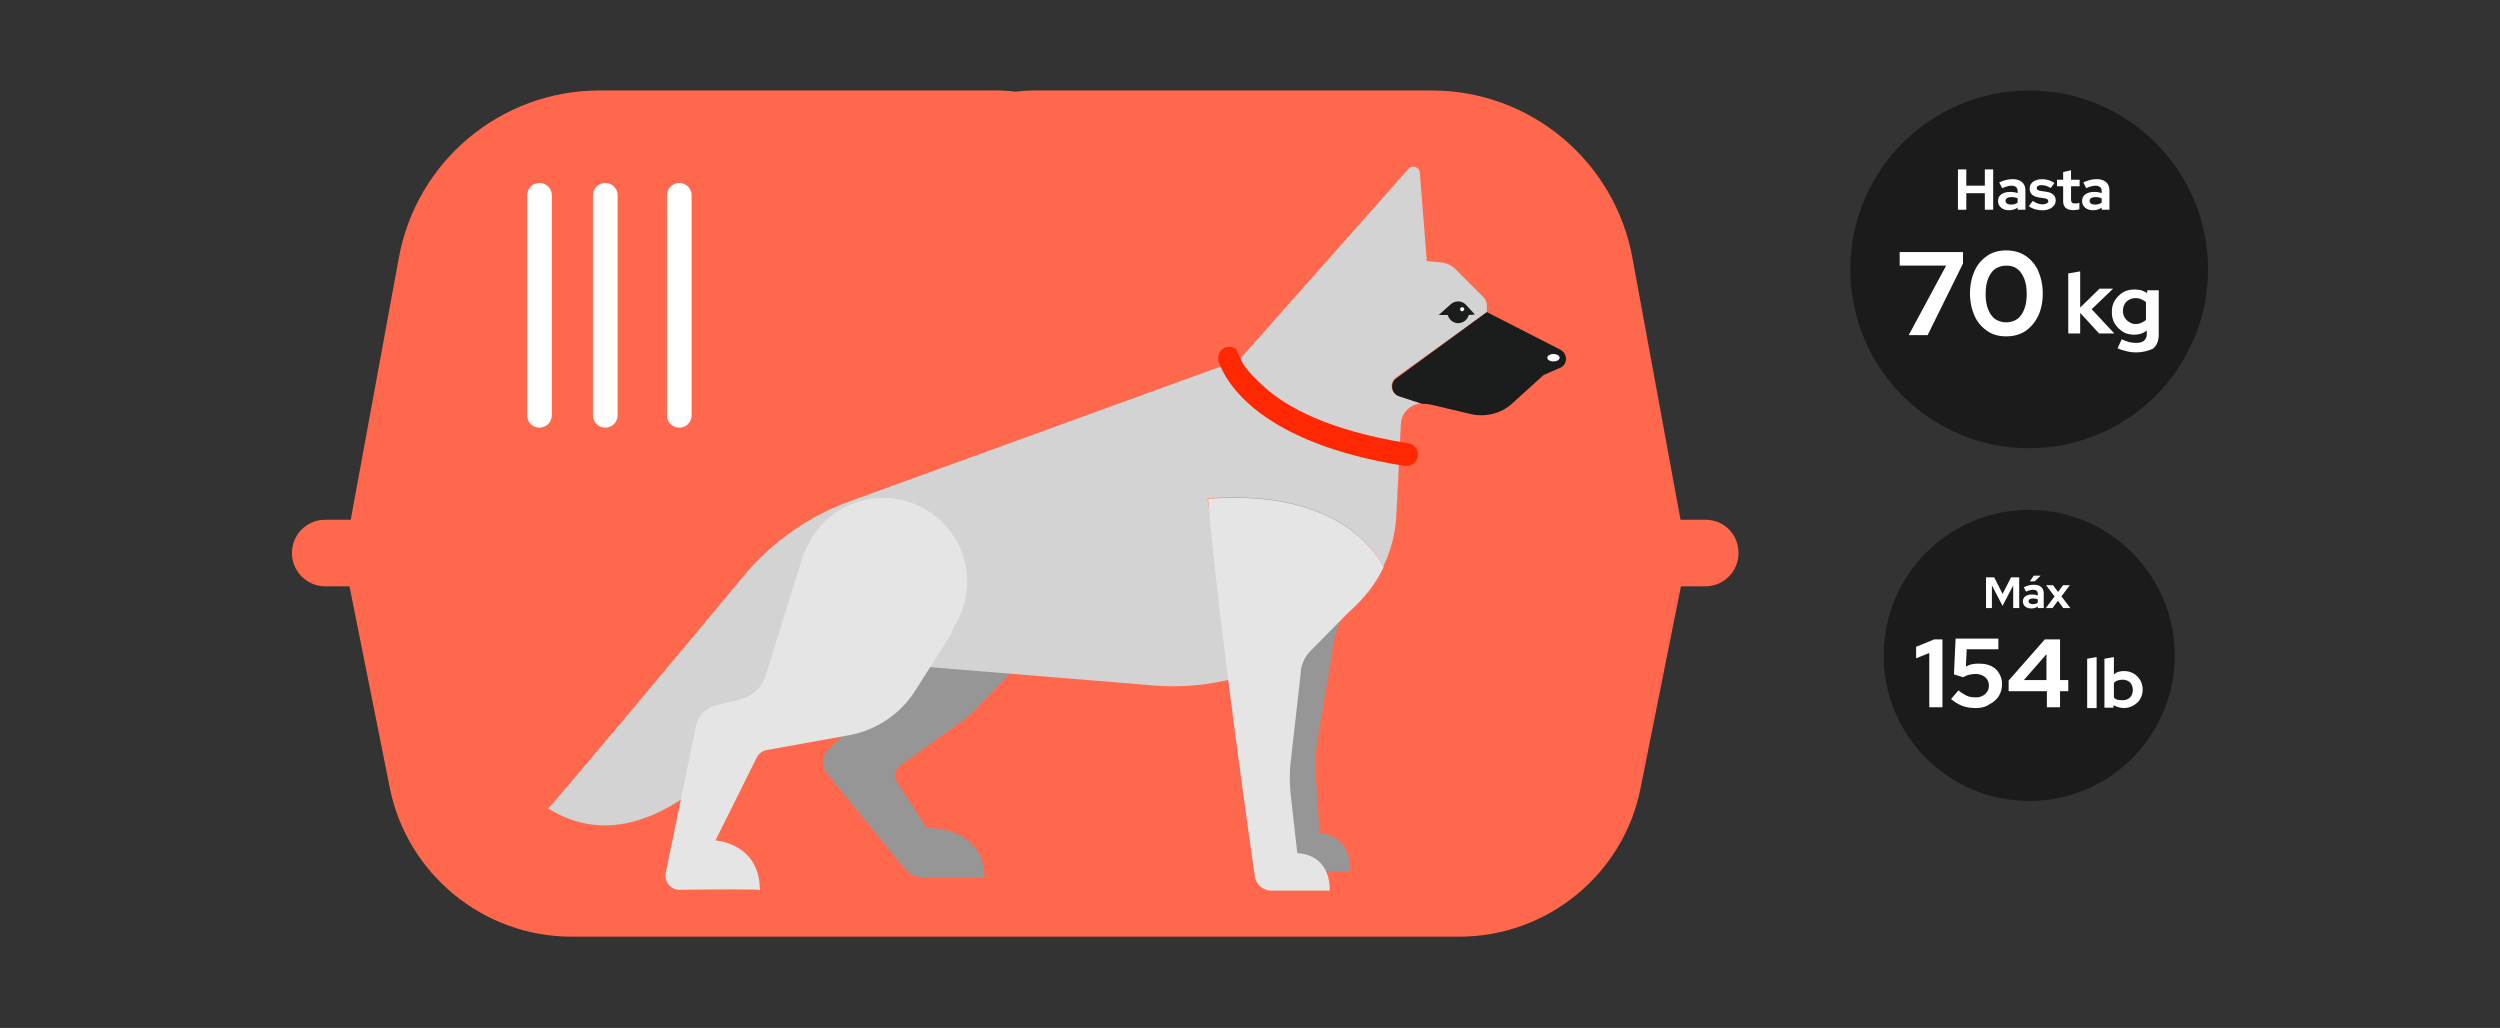 <svg width="608" height="250" viewBox="0 0 608 250" fill="none" xmlns="http://www.w3.org/2000/svg">
<rect x="0" y="0" width="608" height="250" fill="#333333" stroke="none"/>
<path d="M414.9 126.4H408.7L397 62.7C392.7 39.2 372.2 22 348.2 22H251.8C250.2 22 248.6 22.1 247 22.3C245.4 22.1 243.9 22 242.2 22H145.8C121.9 22 101.3 39.1 97 62.7L85.3 126.4H79.1C74.6 126.4 71 130 71 134.5C71 139 74.7 142.6 79.1 142.6H85L94.8 191.6C99 212.6 117.6 227.8 139 227.8H354.9C376.3 227.8 394.9 212.6 399 191.6L408.8 142.6H414.7C419.2 142.6 422.8 139 422.8 134.5C422.8 130 419.4 126.5 414.9 126.4Z" fill="#FF684D"/>
<path d="M324.4 138.6L327 139.5C329.8 137 332.2 131.8 334 128.5C331 122.1 332.7 114.9 303.6 115.5C304.7 147.8 310.3 207.9 310.3 207.9C310.6 209.8 312.2 211.3 314.1 211.4L328.3 212.1C328.8 202.8 320.9 202.6 320.9 202.6L320 188.3C319.8 185.6 320 182.9 320.4 180.2L323.9 159.3C324 157.1 325.3 151.1 326.9 149.6L324.4 138.6Z" fill="#969696"/>
<path d="M261.4 137.3C260.7 127 252.2 118.7 241.8 118.3C232.7 118 224.9 123.5 221.9 131.5L221.8 131.4L214.5 165C213.6 169.2 211.4 173.1 208.2 176L201.6 182.1C199.9 183.7 199.7 186.3 201.2 188.2L219.9 211.1C221.2 212.7 223 213.5 225 213.5H239.4C239.4 200.7 225.4 201.4 225.4 201.4L218.1 190.1C217.3 188.9 217.6 187.2 218.8 186.3L233.7 175.6C235.2 174.5 236.5 173.4 237.8 172L258.1 150.6L257.8 150.5C260.3 146.8 261.8 142.2 261.4 137.3Z" fill="#969696"/>
<path d="M361.6 75.9V74.2C361.6 73.5 361.3 72.9 360.9 72.4L354.1 65.6C353.1 64.5 351.7 63.9 350.2 63.8L347 63.5L345.3 42C345.2 40.6 343.4 40 342.5 41.1L301.4 87.5L206.7 121.9C196.7 125.5 187.8 131.8 181 139.9C164.4 159.9 133.5 196.8 133.3 196.6C164.5 216.2 196.3 159.8 196.3 159.8L280.5 166.7C287.4 167.3 294.3 166.6 300.9 164.8C300.5 164.5 293.5 121.3 293.7 121.2C322.7 119.1 333.1 131.6 336.4 137.8C338.3 133.9 339.4 129.6 339.6 125.2L340.7 103.1C340.8 100.4 343 98.3 345.6 98.1L340.2 96.3C338.2 95.7 337.8 93 339.5 91.8L361.6 75.9Z" fill="#D3D3D3"/>
<path d="M379.4 85L361.6 75.9L339.6 92C337.9 93.2 338.4 95.8 340.3 96.4L345.8 98.2C346.3 98.2 346.8 98.2 347.4 98.3L348.4 98.5L357.7 100.7C361.3 101.5 365.1 100.6 367.8 98.1L375.4 91.2L379.3 89.5C381.3 88.8 381.4 86 379.4 85Z" fill="#1B1C1C"/>
<path d="M358.7 76.5L356.5 74.1C356 73.6 355.4 73.3 354.6 73.3C353.9 73.3 353.2 73.6 352.7 74.1L349.9 76.6H352.1C352.4 77.7 353.4 78.6 354.6 78.6C355.8 78.6 356.9 77.8 357.2 76.6L358.7 76.5Z" fill="#1B1C1C"/>
<path d="M355.6 75.7C355.876 75.7 356.1 75.476 356.1 75.2C356.1 74.924 355.876 74.7 355.6 74.7C355.324 74.7 355.1 74.924 355.1 75.2C355.1 75.476 355.324 75.7 355.6 75.7Z" fill="white"/>
<path d="M235.2 140.1C234.5 129.8 226 121.5 215.6 121.1C206.5 120.8 198.7 126.3 195.7 134.3L195.6 134.2L186.2 164.3C185.3 167.2 183 169.3 180.1 170.1L173.9 171.6C171.6 172.2 169.8 174.1 169.3 176.4L161.9 212.3C161.5 214.4 163.1 216.4 165.3 216.4C172.2 216.3 185.1 216.2 184.8 216.5C184.8 205 174 204.4 174 204.4L184 184.3C184.5 183.3 185.4 182.6 186.5 182.4L206.5 178.8C213.1 177.6 218.9 173.7 222.5 168.1L231.7 153.6L231.4 153.5C234 149.6 235.5 145 235.2 140.1Z" fill="#E5E5E5"/>
<path d="M377.8 87.9C378.628 87.9 379.3 87.497 379.3 87C379.3 86.503 378.628 86.1 377.8 86.1C376.971 86.1 376.3 86.503 376.3 87C376.3 87.497 376.971 87.9 377.8 87.9Z" fill="white"/>
<path d="M342.2 113.3C342 113.3 341.8 113.3 341.6 113.3C306.2 107.7 298.1 92.9 296.4 88C296.1 87.1 296.3 86.1 296.8 85.4C297.7 84.2 299.4 84 300.6 84.9L301.8 87.4C301.8 87.4 302.3 89.6 307.7 94.3C312.7 98.8 322.9 104.7 342.5 107.8C344 108 345.1 109.5 344.8 111C344.6 112.3 343.5 113.3 342.2 113.3Z" fill="#FF2802"/>
<path d="M327.5 149.4L330 147C332.7 144.3 334.9 141.3 336.5 137.9C333.1 131.7 322.7 119.2 293.8 121.3C296.5 153.5 305.2 213.3 305.2 213.3C305.6 215.2 307.2 216.6 309.2 216.6H323.4C323.4 207.3 315.5 207.5 315.5 207.5L313.9 193.3C313.6 190.6 313.6 187.9 313.9 185.2L316.3 164.1C316.3 161.9 317.2 159.8 318.8 158.2L327.5 149.4Z" fill="#E5E5E5"/>
<path d="M131.2 47.5V101" stroke="white" stroke-width="6" stroke-linecap="round" stroke-linejoin="round"/>
<path d="M147.2 47.5V101" stroke="white" stroke-width="6" stroke-linecap="round" stroke-linejoin="round"/>
<path d="M165.2 47.5V101" stroke="white" stroke-width="6" stroke-linecap="round" stroke-linejoin="round"/>
<path d="M493.5 109C517.5 109 537 89.5 537 65.5C537 41.5 517.5 22 493.5 22C469.5 22 450 41.5 450 65.5C450 89.5 469.4 109 493.5 109Z" fill="#1B1B1B"/>
<path d="M493.5 194.8C513.1 194.8 528.9 178.9 528.9 159.4C528.9 139.9 513 124 493.5 124C473.9 124 458.1 139.9 458.1 159.4C458.1 178.9 473.9 194.8 493.5 194.8Z" fill="#1B1B1B"/>
<path d="M469.2 172V158.8L466 160.1V157.3L470.4 155.5H472.4V172H469.2Z" fill="white"/>
<path d="M480.4 172.2C478.1 172.2 476.2 171.5 474.5 170L476.3 167.9C477 168.5 477.7 168.9 478.3 169.2C478.9 169.5 479.7 169.6 480.5 169.6C481.1 169.6 481.7 169.5 482.2 169.2C482.7 169 483 168.6 483.3 168.2C483.6 167.8 483.7 167.3 483.7 166.7C483.7 165.9 483.4 165.2 482.8 164.7C482.2 164.2 481.4 163.9 480.4 163.9C479.9 163.9 479.4 164 478.9 164.1C478.4 164.2 477.9 164.5 477.4 164.7L475.2 164L475.6 155.3H486V157.9H478.3L478.1 162.1C478.7 161.8 479.2 161.6 479.8 161.5C480.3 161.4 480.8 161.4 481.4 161.4C482.5 161.4 483.5 161.6 484.3 162C485.1 162.4 485.8 163 486.2 163.8C486.7 164.6 486.9 165.4 486.9 166.4C486.9 167.5 486.6 168.5 486.1 169.3C485.6 170.1 484.8 170.8 483.8 171.3C482.8 172 481.7 172.2 480.4 172.2Z" fill="white"/>
<path d="M497.8 172V168.1H488.5V165.5L497.3 155.5H501V165.4H503V168.1H501V172H497.8ZM492.2 165.4H497.7V159.1L492.2 165.4Z" fill="white"/>
<path d="M507.6 172.2V160.2L509.9 159.8V172.2H507.6Z" fill="white"/>
<path d="M511.8 172.2V160.2L514.1 159.8V164C514.8 163.4 515.6 163.2 516.6 163.2C517.4 163.2 518.2 163.4 518.9 163.8C519.6 164.2 520.1 164.8 520.5 165.4C520.9 166.1 521.1 166.9 521.1 167.7C521.1 168.5 520.9 169.3 520.5 170C520.1 170.7 519.5 171.2 518.8 171.6C518.1 172 517.3 172.2 516.5 172.2C516.1 172.2 515.6 172.1 515.2 172C514.8 171.9 514.4 171.7 514 171.5V172.1H511.8V172.2ZM516.2 170.3C516.7 170.3 517.1 170.2 517.5 170C517.9 169.8 518.2 169.5 518.4 169.1C518.6 168.7 518.7 168.3 518.7 167.8C518.7 167.3 518.6 166.9 518.4 166.5C518.2 166.1 517.9 165.8 517.5 165.6C517.1 165.4 516.7 165.3 516.2 165.3C515.8 165.3 515.4 165.4 515 165.5C514.6 165.6 514.3 165.9 514.1 166.1V169.6C514.3 169.9 514.7 170.1 515 170.2C515.4 170.2 515.8 170.3 516.2 170.3Z" fill="white"/>
<path d="M464.2 81.5L473.3 64.6H462V61.3H477.4V64.1L468.8 81.5H464.2Z" fill="white"/>
<path d="M487.9 81.8C486.1 81.8 484.6 81.4 483.3 80.5C482 79.6 480.9 78.4 480.2 76.8C479.5 75.2 479.1 73.4 479.1 71.4C479.1 69.3 479.5 67.5 480.2 65.9C480.9 64.3 482 63.1 483.3 62.2C484.6 61.3 486.2 60.9 487.9 60.9C489.7 60.9 491.2 61.3 492.6 62.2C493.9 63.1 495 64.3 495.7 65.9C496.4 67.5 496.8 69.3 496.8 71.4C496.8 73.5 496.4 75.3 495.7 76.8C495 78.3 493.9 79.6 492.6 80.5C491.2 81.4 489.7 81.8 487.9 81.8ZM487.9 78.4C488.9 78.4 489.8 78.1 490.6 77.6C491.4 77 491.9 76.2 492.3 75.2C492.7 74.2 492.9 72.9 492.9 71.5C492.9 70.1 492.7 68.8 492.3 67.8C491.9 66.8 491.3 65.9 490.6 65.4C489.8 64.8 489 64.6 487.9 64.6C486.9 64.6 486 64.9 485.2 65.4C484.4 66 483.9 66.8 483.5 67.8C483.1 68.8 482.9 70.1 482.9 71.5C482.9 72.9 483.1 74.2 483.5 75.2C483.9 76.2 484.5 77.1 485.2 77.6C486 78.1 486.9 78.4 487.9 78.4Z" fill="white"/>
<path d="M503 81.2V66.5L505.9 66V74.8L510.6 70.2H513.9L508.7 75.2L514.2 81.1H510.5L505.9 76.1V81.1H503V81.2Z" fill="white"/>
<path d="M519.5 85.7C518.7 85.7 517.8 85.6 517.1 85.4C516.3 85.2 515.6 85 515 84.7L516 82.5C516.6 82.8 517.2 83 517.8 83.2C518.4 83.3 518.9 83.4 519.5 83.4C520.4 83.4 521 83.2 521.4 82.9C521.8 82.5 522.1 82 522.1 81.3V80.4C521.2 81.1 520.2 81.4 519.1 81.4C518.1 81.4 517.1 81.2 516.3 80.7C515.5 80.2 514.8 79.5 514.3 78.7C513.8 77.9 513.6 76.9 513.6 75.9C513.6 74.9 513.8 73.9 514.3 73.1C514.8 72.3 515.5 71.6 516.3 71.1C517.1 70.6 518.1 70.4 519.2 70.4C519.7 70.4 520.2 70.5 520.8 70.6C521.3 70.8 521.8 71 522.2 71.3V70.6H525V81.5C525 82.9 524.5 84.1 523.6 84.8C522.5 85.3 521.2 85.7 519.5 85.7ZM519.4 78.8C519.9 78.8 520.4 78.7 520.8 78.5C521.2 78.3 521.6 78.1 521.9 77.8V73.5C521.6 73.2 521.2 73 520.8 72.8C520.4 72.6 519.9 72.5 519.4 72.5C518.8 72.5 518.3 72.6 517.8 72.9C517.3 73.2 516.9 73.5 516.7 74C516.4 74.5 516.3 75 516.3 75.6C516.3 76.2 516.4 76.7 516.7 77.2C517 77.7 517.4 78.1 517.8 78.3C518.3 78.7 518.9 78.8 519.4 78.8Z" fill="white"/>
<path d="M476.173 51V41.2H478.203V45.148H482.711V41.2H484.741V51H482.711V46.982H478.203V51H476.173ZM488.584 51.126C488.061 51.126 487.599 51.033 487.198 50.846C486.797 50.65 486.484 50.384 486.26 50.048C486.036 49.712 485.924 49.325 485.924 48.886C485.924 48.186 486.185 47.645 486.708 47.262C487.24 46.87 487.968 46.674 488.892 46.674C489.527 46.674 490.124 46.772 490.684 46.968V46.436C490.684 46.016 490.553 45.699 490.292 45.484C490.031 45.269 489.648 45.162 489.144 45.162C488.836 45.162 488.505 45.213 488.15 45.316C487.795 45.409 487.385 45.559 486.918 45.764L486.218 44.35C486.797 44.089 487.347 43.893 487.87 43.762C488.402 43.631 488.934 43.566 489.466 43.566C490.446 43.566 491.207 43.804 491.748 44.28C492.299 44.747 492.574 45.409 492.574 46.268V51H490.684V50.482C490.385 50.706 490.063 50.869 489.718 50.972C489.373 51.075 488.995 51.126 488.584 51.126ZM487.744 48.844C487.744 49.124 487.865 49.348 488.108 49.516C488.351 49.675 488.673 49.754 489.074 49.754C489.391 49.754 489.685 49.717 489.956 49.642C490.227 49.558 490.469 49.437 490.684 49.278V48.214C490.451 48.121 490.208 48.051 489.956 48.004C489.704 47.957 489.433 47.934 489.144 47.934C488.705 47.934 488.36 48.018 488.108 48.186C487.865 48.345 487.744 48.564 487.744 48.844ZM496.756 51.14C496.084 51.14 495.463 51.056 494.894 50.888C494.324 50.711 493.83 50.459 493.41 50.132L494.362 48.858C494.782 49.138 495.183 49.348 495.566 49.488C495.958 49.628 496.345 49.698 496.728 49.698C497.157 49.698 497.498 49.628 497.75 49.488C498.011 49.339 498.142 49.147 498.142 48.914C498.142 48.727 498.067 48.578 497.918 48.466C497.778 48.354 497.549 48.275 497.232 48.228L495.832 48.018C495.104 47.906 494.553 47.673 494.18 47.318C493.806 46.954 493.62 46.478 493.62 45.89C493.62 45.414 493.741 45.008 493.984 44.672C494.236 44.327 494.586 44.061 495.034 43.874C495.491 43.678 496.032 43.58 496.658 43.58C497.19 43.58 497.708 43.655 498.212 43.804C498.725 43.953 499.206 44.182 499.654 44.49L498.73 45.736C498.328 45.484 497.946 45.302 497.582 45.19C497.218 45.078 496.849 45.022 496.476 45.022C496.13 45.022 495.85 45.087 495.636 45.218C495.43 45.349 495.328 45.521 495.328 45.736C495.328 45.932 495.402 46.086 495.552 46.198C495.701 46.31 495.958 46.389 496.322 46.436L497.708 46.646C498.436 46.749 498.991 46.982 499.374 47.346C499.756 47.701 499.948 48.163 499.948 48.732C499.948 49.199 499.808 49.614 499.528 49.978C499.248 50.333 498.87 50.617 498.394 50.832C497.918 51.037 497.372 51.14 496.756 51.14ZM504.224 51.112C503.412 51.112 502.796 50.93 502.376 50.566C501.965 50.193 501.76 49.651 501.76 48.942V45.302H500.262V43.706H501.76V41.844L503.678 41.41V43.706H505.764V45.302H503.678V48.55C503.678 48.886 503.752 49.129 503.902 49.278C504.051 49.418 504.312 49.488 504.686 49.488C504.872 49.488 505.04 49.479 505.19 49.46C505.348 49.432 505.521 49.385 505.708 49.32V50.902C505.512 50.967 505.264 51.019 504.966 51.056C504.676 51.093 504.429 51.112 504.224 51.112ZM509.023 51.126C508.501 51.126 508.039 51.033 507.637 50.846C507.236 50.65 506.923 50.384 506.699 50.048C506.475 49.712 506.363 49.325 506.363 48.886C506.363 48.186 506.625 47.645 507.147 47.262C507.679 46.87 508.407 46.674 509.331 46.674C509.966 46.674 510.563 46.772 511.123 46.968V46.436C511.123 46.016 510.993 45.699 510.731 45.484C510.47 45.269 510.087 45.162 509.583 45.162C509.275 45.162 508.944 45.213 508.589 45.316C508.235 45.409 507.824 45.559 507.357 45.764L506.657 44.35C507.236 44.089 507.787 43.893 508.309 43.762C508.841 43.631 509.373 43.566 509.905 43.566C510.885 43.566 511.646 43.804 512.187 44.28C512.738 44.747 513.013 45.409 513.013 46.268V51H511.123V50.482C510.825 50.706 510.503 50.869 510.157 50.972C509.812 51.075 509.434 51.126 509.023 51.126ZM508.183 48.844C508.183 49.124 508.305 49.348 508.547 49.516C508.79 49.675 509.112 49.754 509.513 49.754C509.831 49.754 510.125 49.717 510.395 49.642C510.666 49.558 510.909 49.437 511.123 49.278V48.214C510.89 48.121 510.647 48.051 510.395 48.004C510.143 47.957 509.873 47.934 509.583 47.934C509.145 47.934 508.799 48.018 508.547 48.186C508.305 48.345 508.183 48.564 508.183 48.844Z" fill="white"/>
<path d="M497.54 147.88L499.676 145.05L497.593 142.317H499.291L500.519 143.972L501.736 142.317H503.381L501.331 145.029L503.509 147.88H501.8L500.487 146.107L499.174 147.88H497.54Z" fill="white"/>
<path d="M493.988 147.976C493.589 147.976 493.237 147.905 492.931 147.762C492.625 147.613 492.386 147.41 492.215 147.154C492.045 146.898 491.959 146.602 491.959 146.268C491.959 145.734 492.159 145.321 492.557 145.029C492.963 144.73 493.518 144.581 494.223 144.581C494.707 144.581 495.162 144.655 495.59 144.805V144.399C495.59 144.079 495.49 143.837 495.291 143.673C495.091 143.509 494.799 143.427 494.415 143.427C494.18 143.427 493.927 143.467 493.657 143.545C493.386 143.616 493.073 143.73 492.717 143.887L492.183 142.808C492.625 142.609 493.045 142.459 493.443 142.36C493.849 142.26 494.255 142.21 494.661 142.21C495.408 142.21 495.988 142.392 496.401 142.755C496.821 143.111 497.031 143.616 497.031 144.271V147.88H495.59V147.485C495.362 147.656 495.116 147.78 494.853 147.859C494.589 147.937 494.301 147.976 493.988 147.976ZM493.347 146.236C493.347 146.449 493.44 146.62 493.625 146.748C493.81 146.869 494.056 146.93 494.362 146.93C494.604 146.93 494.828 146.901 495.034 146.844C495.241 146.78 495.426 146.688 495.59 146.567V145.755C495.412 145.684 495.227 145.631 495.034 145.595C494.842 145.559 494.636 145.542 494.415 145.542C494.08 145.542 493.817 145.606 493.625 145.734C493.44 145.855 493.347 146.022 493.347 146.236ZM493.657 141.388L494.618 140H496.284L494.842 141.388H493.657Z" fill="white"/>
<path d="M483 147.88V140.406H484.986L487.036 144.442L489.086 140.406H491.072V147.88H489.609V142.381L487.015 147.346L484.431 142.36V147.88H483Z" fill="white"/>
</svg>
